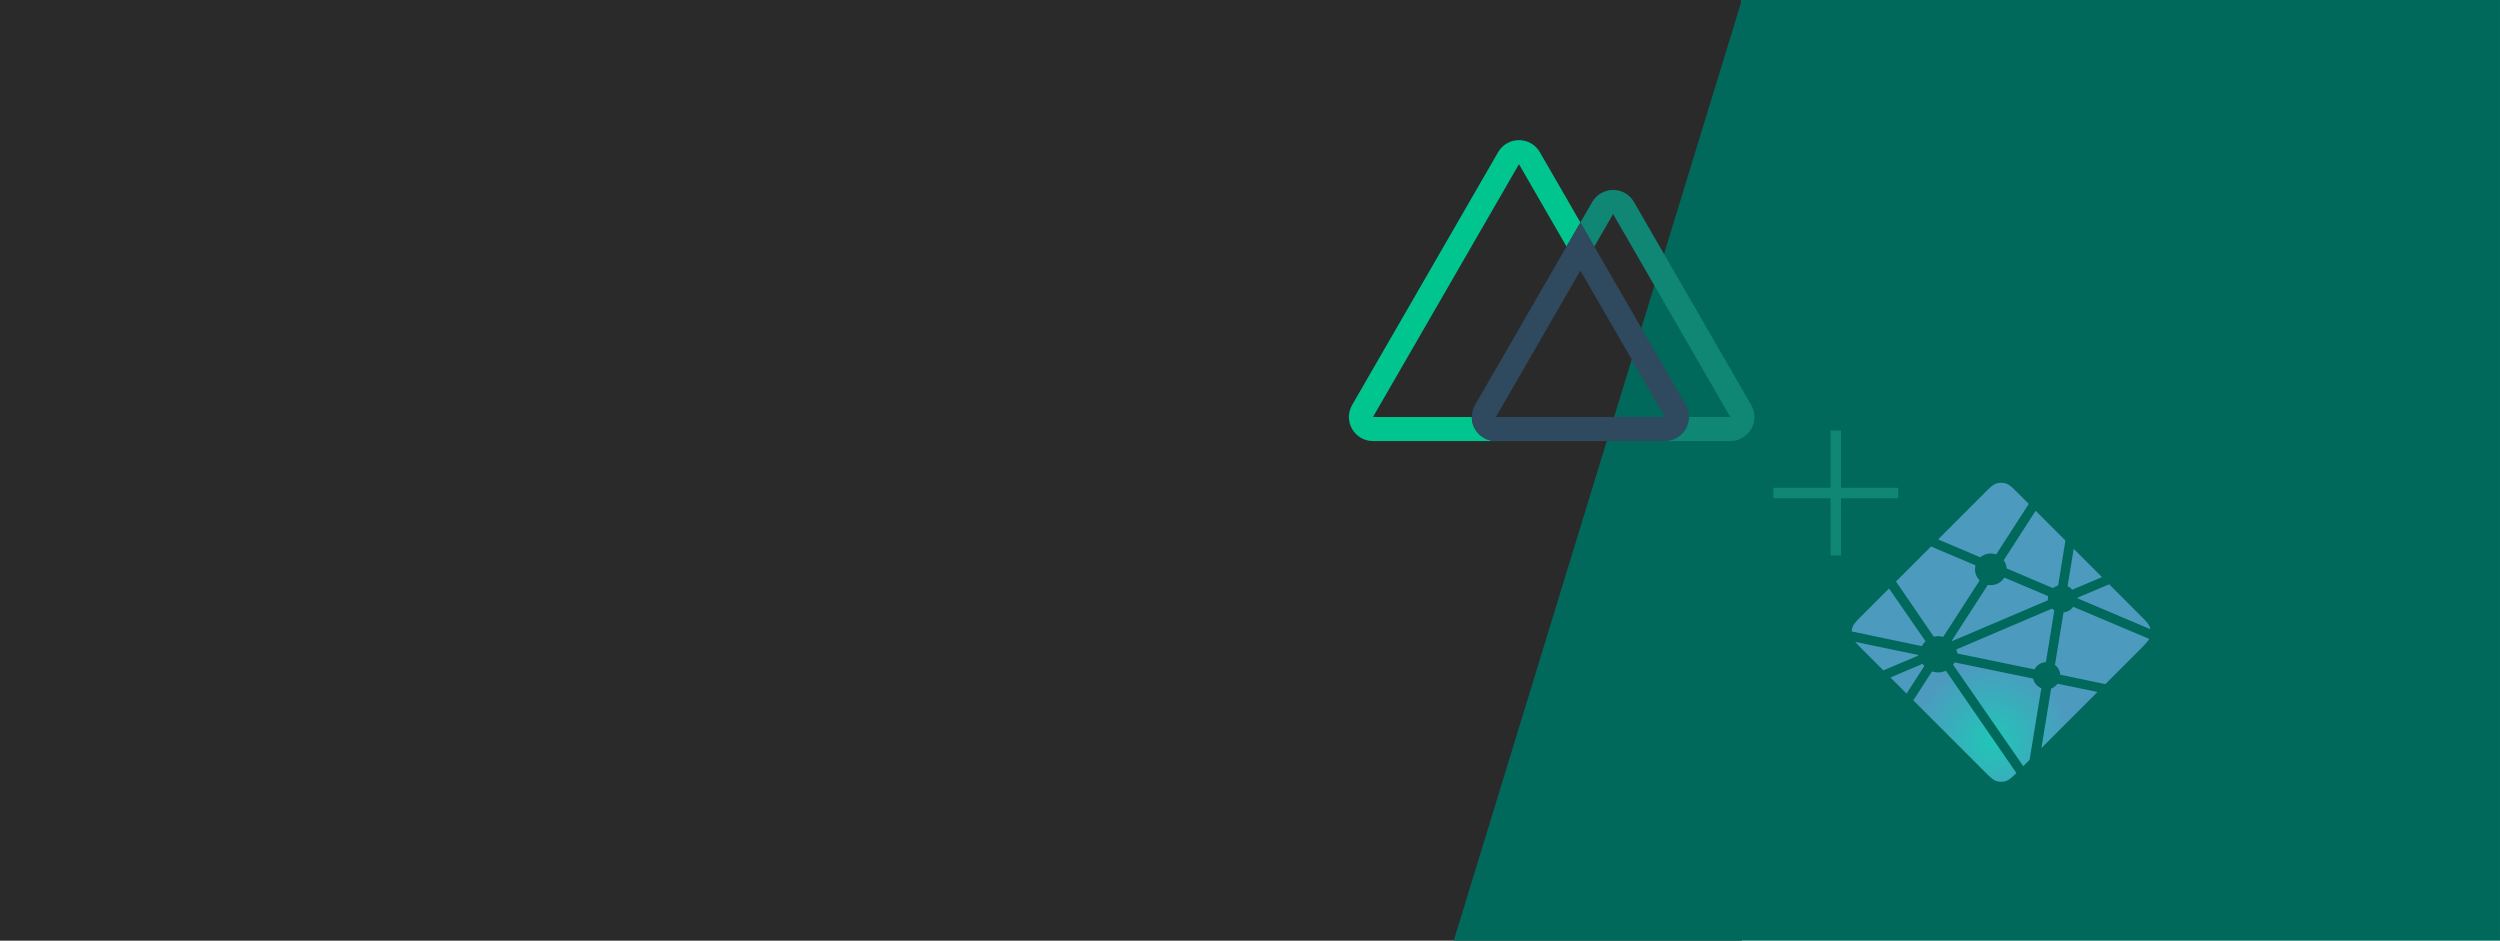 <?xml version="1.0" encoding="UTF-8" standalone="no"?>
<!-- Created with Inkscape (http://www.inkscape.org/) -->

<svg
   xmlns:dc="http://purl.org/dc/elements/1.1/"
   xmlns:cc="http://creativecommons.org/ns#"
   xmlns:rdf="http://www.w3.org/1999/02/22-rdf-syntax-ns#"
   xmlns:svg="http://www.w3.org/2000/svg"
   xmlns="http://www.w3.org/2000/svg"
   xmlns:sodipodi="http://sodipodi.sourceforge.net/DTD/sodipodi-0.dtd"
   xmlns:inkscape="http://www.inkscape.org/namespaces/inkscape"
   width="211.667mm"
   height="79.641mm"
   viewBox="0 0 211.667 79.641"
   version="1.1"
   id="svg8"
   inkscape:version="0.92.4 (5da689c313, 2019-01-14)"
   sodipodi:docname="nuxt-netlify-cms-starter-thumb.svg"
   inkscape:export-filename="C:\Users\jerem\OneDrive\Pictures\Personal Site\blog-header-template.png"
   inkscape:export-xdpi="96"
   inkscape:export-ydpi="96">
  <defs
     id="defs2">
    <clipPath
       clipPathUnits="userSpaceOnUse"
       id="clipPath867">
      <rect
         style="opacity:1;fill:#ececec;fill-opacity:1;stroke:none;stroke-width:0;stroke-miterlimit:4;stroke-dasharray:none;stroke-opacity:1"
         id="rect869"
         width="1062.664"
         height="1074.637"
         x="-1570.025"
         y="-509.999"
         transform="rotate(-90)" />
    </clipPath>
    <clipPath
       clipPathUnits="userSpaceOnUse"
       id="clipPath871">
      <ellipse
         style="opacity:1;fill:#ffffff;fill-opacity:1;stroke:none;stroke-width:0;stroke-miterlimit:4;stroke-dasharray:none;stroke-opacity:1"
         id="ellipse873"
         cx="-1037.196"
         cy="27.32"
         rx="524.582"
         ry="543.457"
         transform="rotate(-90)" />
    </clipPath>
    <radialGradient
       gradientTransform="matrix(0.66,0,0,0.661,180.308,74.068)"
       fy="33.94"
       fx="18.791"
       r="10.151"
       cy="33.94"
       id="a"
       cx="18.791"
       gradientUnits="userSpaceOnUse">
      <stop
         id="stop893"
         stop-color="#20C6B7"
         offset="0%" />
      <stop
         id="stop895"
         stop-color="#4D9ABF"
         offset="100%" />
    </radialGradient>
    <filter
       style="color-interpolation-filters:sRGB;"
       inkscape:label="Drop Shadow"
       id="filter1029">
      <feFlood
         flood-opacity="0.498"
         flood-color="rgb(0,0,0)"
         result="flood"
         id="feFlood1019" />
      <feComposite
         in="flood"
         in2="SourceGraphic"
         operator="in"
         result="composite1"
         id="feComposite1021" />
      <feGaussianBlur
         in="composite1"
         stdDeviation="3"
         result="blur"
         id="feGaussianBlur1023" />
      <feOffset
         dx="6"
         dy="6"
         result="offset"
         id="feOffset1025" />
      <feComposite
         in="SourceGraphic"
         in2="offset"
         operator="over"
         result="composite2"
         id="feComposite1027" />
    </filter>
  </defs>
  <sodipodi:namedview
     id="base"
     pagecolor="#ffffff"
     bordercolor="#666666"
     borderopacity="1.0"
     inkscape:pageopacity="0.0"
     inkscape:pageshadow="2"
     inkscape:zoom="1"
     inkscape:cx="368.10935"
     inkscape:cy="239.91534"
     inkscape:document-units="mm"
     inkscape:current-layer="layer1"
     showgrid="false"
     fit-margin-top="0"
     fit-margin-left="0"
     fit-margin-right="0"
     fit-margin-bottom="0"
     inkscape:window-width="1920"
     inkscape:window-height="986"
     inkscape:window-x="-11"
     inkscape:window-y="-11"
     inkscape:window-maximized="1"
     scale-x="1"
     showguides="true"
     inkscape:guide-bbox="true">
    <sodipodi:guide
       position="80.261,116.743"
       orientation="0,1"
       id="guide992"
       inkscape:locked="false" />
  </sodipodi:namedview>
  <g
     inkscape:label="Layer 1"
     inkscape:groupmode="layer"
     id="layer1"
     transform="translate(-13.494,-33.74)">
    <rect
       style="opacity:1;fill:#2a2a2a;fill-opacity:1;stroke:none;stroke-width:0;stroke-miterlimit:4;stroke-dasharray:none;stroke-opacity:1"
       id="rect823"
       width="148.568"
       height="79.641"
       x="12.401"
       y="33.74" />
    <path
       style="opacity:1;fill:#00695c;fill-opacity:1;stroke:none;stroke-width:0;stroke-miterlimit:4;stroke-dasharray:none;stroke-opacity:1"
       d="m 160.969,33.74 h 64.191 v 79.641 h -88.584 z"
       id="rect829"
       inkscape:connector-curvature="0"
       sodipodi:nodetypes="ccccc" />
    <g
       id="g852"
       transform="translate(-10.583)">
      <g
         style="fill:none;fill-rule:nonzero"
         transform="matrix(0.086,0,0,0.086,138.285,45.518)"
         id="g864">
        <path
           style="fill:#00c58e"
           inkscape:connector-curvature="0"
           d="m 227.921,82.074 -13.689,23.704 L 167.417,24.691 23.704,273.58 h 97.304 c 0,13.091 10.613,23.704 23.704,23.704 H 23.704 c -8.468,0 -16.291,-4.52 -20.525,-11.854 -4.233,-7.334 -4.233,-16.368 0.001,-23.702 L 146.894,12.84 c 4.234,-7.334 12.06,-11.853 20.528,-11.853 8.469,0 16.294,4.518 20.528,11.853 z"
           id="path858" />
        <path
           style="fill:#2f495e"
           inkscape:connector-curvature="0"
           d="m 331.664,261.728 -90.054,-155.951 -13.689,-23.704 -13.689,23.704 -90.044,155.951 c -4.234,7.333 -4.234,16.368 -0.001,23.702 4.233,7.334 12.057,11.854 20.525,11.854 h 166.4 c 8.469,0 16.296,-4.515 20.532,-11.85 4.236,-7.334 4.236,-16.371 10e-4,-23.706 z m -186.953,11.852 83.21,-144.099 83.19,144.099 h -166.4 z"
           id="path860" />
        <path
           style="fill:#108775"
           inkscape:connector-curvature="0"
           d="m 396.049,285.432 c -4.233,7.333 -12.057,11.852 -20.523,11.852 H 311.111 c 13.091,0 23.704,-10.613 23.704,-23.704 h 40.662 L 260.099,73.748 241.61,105.778 227.921,82.074 239.575,61.896 c 4.234,-7.334 12.06,-11.853 20.528,-11.853 8.469,0 16.294,4.518 20.528,11.853 l 115.417,199.832 c 4.234,7.334 4.234,16.37 0,23.704 z"
           id="path862" />
      </g>
      <path
         style="fill:url(#a);stroke-width:0.66"
         inkscape:connector-curvature="0"
         d="m 199.184,83.4 -0.01,-0.004 c -0.005,-0.002 -0.01,-0.004 -0.015,-0.009 a 0.073,0.073 0 0 1 -0.018,-0.061 l 0.51,-3.12 2.393,2.394 -2.489,1.059 a 0.055,0.055 0 0 1 -0.022,0.004 h -0.01 c -0.002,-0.002 -0.007,-0.005 -0.013,-0.011 a 1.133,1.133 0 0 0 -0.327,-0.252 z m 3.471,-0.19 2.559,2.559 c 0.531,0.532 0.798,0.798 0.895,1.105 0.015,0.046 0.026,0.091 0.036,0.138 l -6.116,-2.59 a 0.481,0.481 0 0 0 -0.01,-0.004 c -0.025,-0.01 -0.053,-0.021 -0.053,-0.046 0,-0.025 0.029,-0.037 0.053,-0.047 l 0.007,-0.003 z m 3.385,4.624 c -0.132,0.248 -0.39,0.506 -0.825,0.942 l -2.885,2.885 -3.732,-0.777 -0.02,-0.004 c -0.033,-0.005 -0.068,-0.011 -0.068,-0.041 a 1.126,1.126 0 0 0 -0.432,-0.788 c -0.015,-0.015 -0.013,-0.039 -0.007,-0.061 0,-0.004 0,-0.006 0.002,-0.009 l 0.702,-4.309 0.002,-0.014 c 0.005,-0.033 0.01,-0.071 0.04,-0.071 a 1.142,1.142 0 0 0 0.766,-0.439 c 0.005,-0.006 0.01,-0.014 0.018,-0.018 0.02,-0.01 0.046,0 0.068,0.009 l 6.371,2.695 z m -4.374,4.49 -4.744,4.744 0.812,-4.991 0.002,-0.006 c 4.9e-4,-0.006 0.002,-0.013 0.005,-0.019 0.007,-0.016 0.025,-0.022 0.04,-0.029 l 0.007,-0.004 a 1.221,1.221 0 0 0 0.459,-0.341 c 0.015,-0.018 0.035,-0.036 0.059,-0.04 a 0.059,0.059 0 0 1 0.02,0 l 3.341,0.687 z m -5.749,5.749 -0.535,0.535 -5.912,-8.545 a 0.28,0.28 0 0 0 -0.007,-0.009 c -0.01,-0.012 -0.02,-0.025 -0.018,-0.04 5e-4,-0.01 0.007,-0.02 0.015,-0.028 l 0.007,-0.009 c 0.018,-0.026 0.033,-0.053 0.049,-0.081 l 0.013,-0.023 0.002,-0.002 c 0.01,-0.016 0.018,-0.031 0.034,-0.04 0.015,-0.006 0.033,-0.004 0.048,-4.9e-4 l 6.55,1.351 a 0.108,0.108 0 0 1 0.05,0.022 c 0.007,0.009 0.01,0.018 0.013,0.028 a 1.16,1.16 0 0 0 0.679,0.776 c 0.018,0.009 0.01,0.03 0.002,0.052 a 0.157,0.157 0 0 0 -0.01,0.03 c -0.083,0.502 -0.79,4.818 -0.98,5.984 z m -1.117,1.116 c -0.394,0.39 -0.627,0.597 -0.889,0.68 a 1.32,1.32 0 0 1 -0.796,0 c -0.308,-0.098 -0.574,-0.363 -1.105,-0.895 l -5.937,-5.937 1.551,-2.405 c 0.007,-0.012 0.015,-0.022 0.026,-0.031 0.018,-0.012 0.04,-0.006 0.06,0 a 1.607,1.607 0 0 0 1.081,-0.055 c 0.017,-0.006 0.036,-0.011 0.049,0.002 a 0.125,0.125 0 0 1 0.018,0.021 l 5.941,8.622 z m -9.301,-6.725 -1.362,-1.362 2.69,-1.147 a 0.055,0.055 0 0 1 0.022,-0.005 c 0.022,0 0.036,0.022 0.048,0.043 a 1.921,1.921 0 0 0 0.086,0.121 l 0.007,0.01 c 0.007,0.011 0.002,0.022 -0.005,0.033 l -1.486,2.306 z m -1.965,-1.965 -1.723,-1.723 c -0.293,-0.293 -0.506,-0.506 -0.654,-0.689 l 5.24,1.087 a 0.555,0.555 0 0 0 0.02,0.003 c 0.032,0.005 0.068,0.011 0.068,0.042 0,0.033 -0.039,0.048 -0.072,0.061 l -0.015,0.006 z m -2.678,-3.298 a 1.32,1.32 0 0 1 0.059,-0.327 c 0.098,-0.308 0.363,-0.573 0.895,-1.105 l 2.205,-2.205 a 1436.348,1436.348 0 0 0 3.054,4.415 c 0.018,0.024 0.038,0.05 0.018,0.07 -0.096,0.106 -0.193,0.222 -0.261,0.349 a 0.106,0.106 0 0 1 -0.033,0.041 c -0.007,0.005 -0.018,0.003 -0.028,0.001 h -0.002 l -5.908,-1.239 z m 3.75,-4.227 2.965,-2.965 c 0.279,0.122 1.293,0.551 2.2,0.934 0.687,0.29 1.313,0.555 1.509,0.64 0.02,0.008 0.038,0.016 0.046,0.036 0.005,0.012 0.002,0.027 0,0.04 a 1.322,1.322 0 0 0 0.345,1.207 c 0.02,0.02 0,0.048 -0.018,0.073 l -0.01,0.014 -3.011,4.663 c -0.007,0.013 -0.015,0.024 -0.028,0.033 -0.015,0.01 -0.038,0.005 -0.057,6.85e-4 a 1.501,1.501 0 0 0 -0.358,-0.049 c -0.108,0 -0.226,0.02 -0.345,0.042 h -4.9e-4 c -0.013,0.002 -0.025,0.005 -0.036,-0.003 a 0.139,0.139 0 0 1 -0.03,-0.034 z m 3.564,-3.564 3.839,-3.839 c 0.531,-0.531 0.798,-0.798 1.105,-0.895 a 1.32,1.32 0 0 1 0.796,0 c 0.308,0.097 0.574,0.363 1.105,0.895 l 0.832,0.832 -2.73,4.228 a 0.102,0.102 0 0 1 -0.027,0.032 c -0.018,0.011 -0.04,0.006 -0.059,0 a 1.385,1.385 0 0 0 -1.268,0.244 c -0.018,0.018 -0.044,0.008 -0.067,-0.002 -0.357,-0.155 -3.13,-1.327 -3.526,-1.495 z m 8.257,-2.427 2.521,2.521 -0.607,3.762 v 0.01 a 0.089,0.089 0 0 1 -0.005,0.025 c -0.007,0.013 -0.02,0.016 -0.033,0.02 a 1.208,1.208 0 0 0 -0.362,0.18 0.102,0.102 0 0 0 -0.013,0.011 c -0.007,0.008 -0.015,0.015 -0.026,0.016 a 0.075,0.075 0 0 1 -0.028,-0.005 l -3.841,-1.632 -0.007,-0.003 c -0.025,-0.01 -0.053,-0.022 -0.053,-0.047 A 1.451,1.451 0 0 0 193.768,81.237 c -0.018,-0.03 -0.039,-0.062 -0.022,-0.093 z m -2.596,5.682 3.601,1.525 c 0.02,0.009 0.042,0.018 0.05,0.038 a 0.07,0.07 0 0 1 0,0.038 c -0.01,0.053 -0.02,0.113 -0.02,0.174 v 0.101 c 0,0.025 -0.026,0.036 -0.049,0.046 l -0.007,0.003 c -0.57,0.244 -8.009,3.415 -8.02,3.415 -0.013,0 -0.022,0 -0.035,-0.011 -0.02,-0.02 0,-0.048 0.018,-0.073 a 0.502,0.502 0 0 0 0.01,-0.013 l 2.959,-4.582 0.005,-0.008 c 0.018,-0.028 0.037,-0.059 0.069,-0.059 l 0.03,0.005 c 0.067,0.009 0.127,0.018 0.187,0.018 0.449,0 0.865,-0.219 1.116,-0.592 a 0.106,0.106 0 0 1 0.022,-0.026 c 0.018,-0.013 0.044,-0.006 0.065,0.003 z m -4.124,6.064 8.108,-3.458 c 0,0 0.013,0 0.022,0.011 0.044,0.044 0.082,0.074 0.118,0.102 l 0.018,0.011 c 0.018,0.009 0.033,0.02 0.035,0.037 0,0.006 0,0.01 -0.002,0.016 l -0.695,4.266 -0.002,0.017 c -0.005,0.033 -0.01,0.071 -0.04,0.071 a 1.142,1.142 0 0 0 -0.907,0.559 l -0.002,0.005 c -0.01,0.015 -0.018,0.03 -0.033,0.038 -0.015,0.006 -0.032,0.004 -0.046,4.9e-4 l -6.466,-1.334 c -0.007,-0.001 -0.1,-0.343 -0.108,-0.343 z"
         id="path900" />
      <g
         style="filter:url(#filter1029)"
         transform="matrix(0.314,0,0,0.314,130.297,52.917)"
         id="g920">
        <path
           inkscape:connector-curvature="0"
           style="opacity:1;fill:#108775;fill-opacity:1;stroke:none;stroke-width:0;stroke-miterlimit:4;stroke-dasharray:none;stroke-opacity:1"
           d="m 149.32,49.022 h 2.806 v 33.676 h -2.806 z"
           id="rect912" />
        <path
           inkscape:connector-curvature="0"
           transform="rotate(90)"
           style="opacity:1;fill:#108775;fill-opacity:1;stroke:none;stroke-width:0;stroke-miterlimit:4;stroke-dasharray:none;stroke-opacity:1"
           d="m 64.457,-167.561 h 2.806 v 33.676 h -2.806 z"
           id="rect914" />
      </g>
    </g>
  </g>
</svg>
